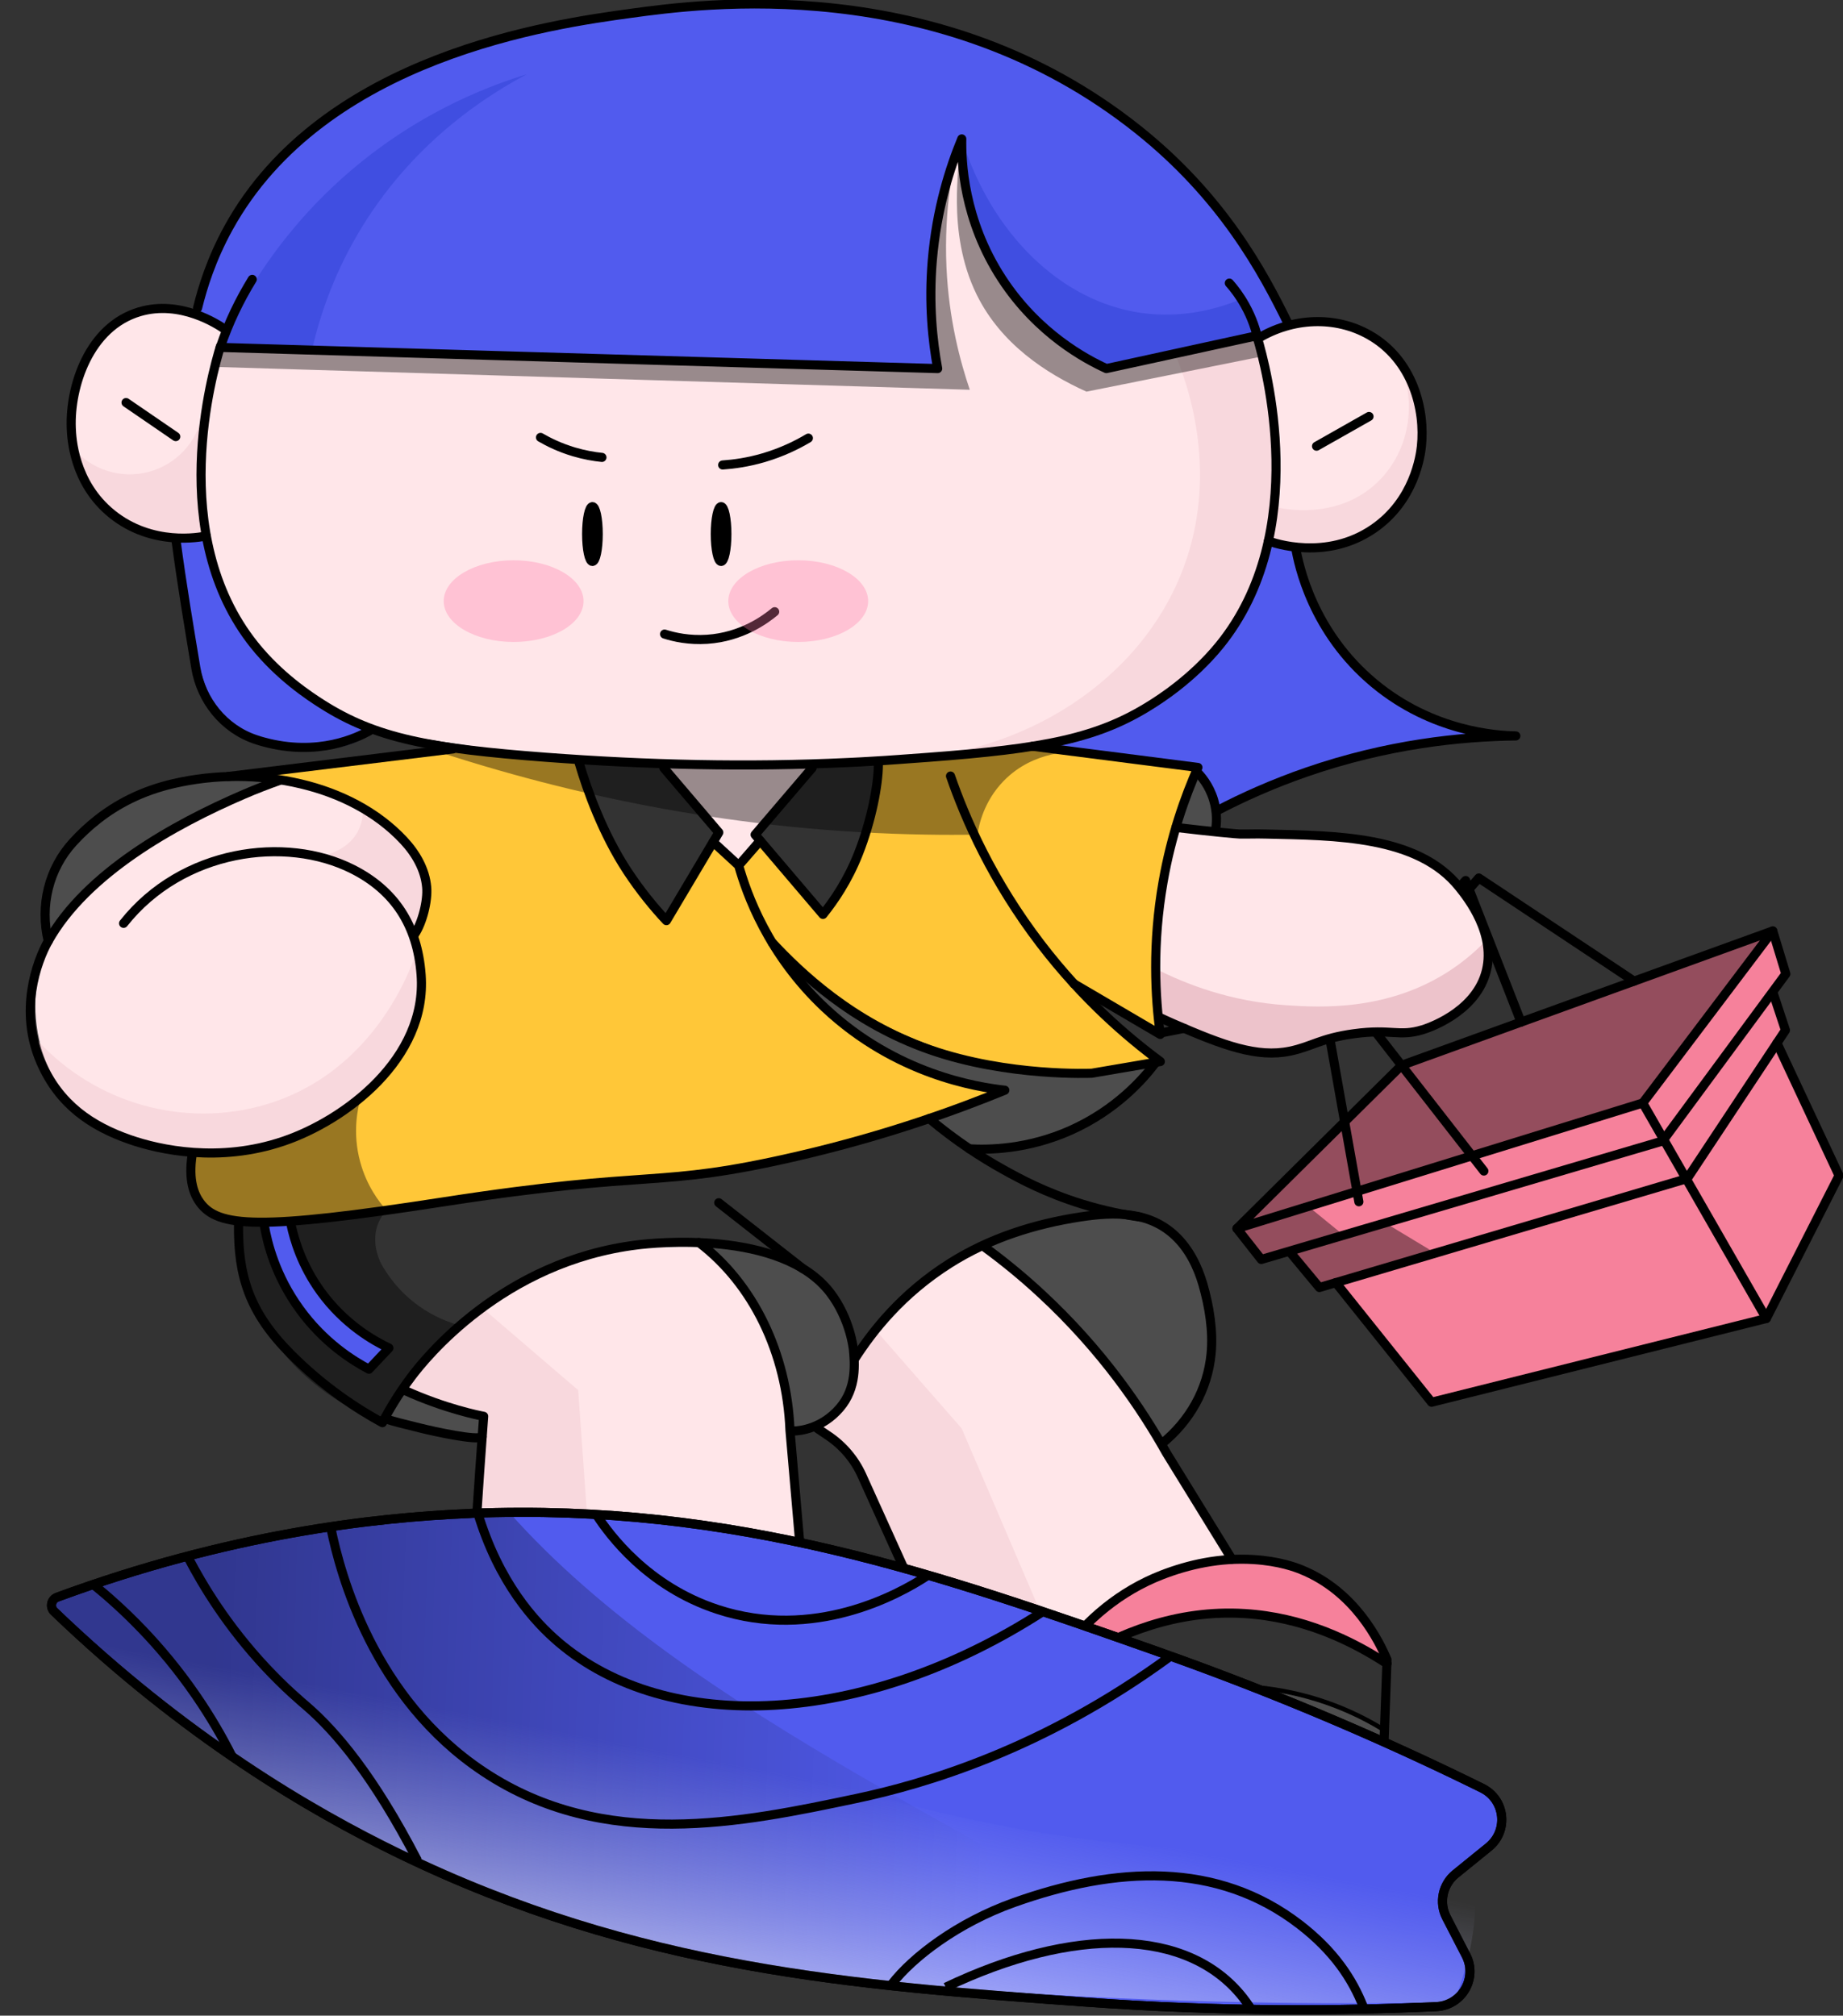 <svg width="405" height="443" viewBox="0 0 405 443" fill="none" xmlns="http://www.w3.org/2000/svg">
<rect x="0" y="0" width="405" height="443" fill="#333333" stroke="none"/>
<g clip-path="url(#clip0_195_514)">
<path d="M306.886 235.227L278.037 264.105C275.964 266.068 273.89 268.03 271.817 269.975C273.594 272.25 275.389 274.524 277.166 276.782C279.274 276.243 281.381 275.705 283.489 275.184C283.559 275.271 287.949 280.55 288.019 280.637C288.019 280.637 289.691 282.651 289.709 282.669C291.172 282.356 292.635 282.026 294.099 281.713C300.823 290.413 307.565 299.096 314.289 307.796L387.98 289.441L403.867 257.767C399.408 248.251 394.948 238.735 390.488 229.219C391.115 228.281 391.725 227.344 392.352 226.406C391.377 223.645 390.384 220.901 389.408 218.14C390.419 216.768 391.429 215.396 392.457 214.007C391.499 210.864 390.541 207.721 389.582 204.561C362.023 214.771 334.463 224.982 306.903 235.193L306.886 235.227Z" fill="#F6819B"/>
<path d="M308.001 234.134L271.817 269.993L360.995 242.417L389.565 204.596L308.001 234.134Z" stroke="black" stroke-width="2" stroke-linecap="round" stroke-linejoin="round"/>
<path d="M326.083 257.368L299.046 222.655L324.968 192.961L359.096 215.64" stroke="black" stroke-width="2" stroke-linecap="round" stroke-linejoin="round"/>
<path d="M283.489 275.202L289.935 282.964L370.768 259.017L392.352 226.423L389.756 218.574" stroke="black" stroke-width="2" stroke-linecap="round" stroke-linejoin="round"/>
<path d="M389.565 204.596L392.439 214.042L365.367 250.769L277.166 276.8L271.817 269.993" stroke="black" stroke-width="2" stroke-linecap="round" stroke-linejoin="round"/>
<path d="M360.995 242.417L388.154 289.771" stroke="black" stroke-width="2" stroke-linecap="round" stroke-linejoin="round"/>
<path d="M298.611 264.123L291.834 225.989L322.077 193.517L334.254 224.635" stroke="black" stroke-width="2" stroke-linecap="round" stroke-linejoin="round"/>
<path d="M293.541 281.887L314.585 308.178L388.154 289.771L404.129 258.358L390.488 229.236" stroke="black" stroke-width="2" stroke-linecap="round" stroke-linejoin="round"/>
<path d="M48.412 76.146L206.419 81.668C204.991 75.764 203.545 66.804 204.573 55.95C205.531 45.722 208.336 37.596 210.687 32.178C210.879 37.196 212.011 49.126 220.147 61.23C227.951 72.829 238.003 78.386 242.567 80.557C253.438 78.438 264.309 76.337 275.179 74.219C276.869 77.327 277.827 81.39 279.099 85.957C282.252 97.279 281.015 107.143 279.778 112.925C279.465 117.683 278.019 129.509 269.378 141.074C260.075 153.525 248.02 158.213 243.543 159.707C243.177 159.794 240.129 160.992 239.763 161.061C222.516 164.777 207.935 167.365 177.1 167.955C164.766 170.108 123.165 168.146 82.452 160.488C68.951 157.953 60.816 146.527 53.778 139.529C51.165 135.048 48.308 129.144 46.217 121.903C42.803 110.129 44.057 100.058 44.667 93.233C45.729 87.572 46.775 81.772 48.447 76.129L48.412 76.146Z" fill="#FFE6E9"/>
<path d="M55.137 169.64C61.635 168.876 71.391 168.025 77.941 167.244C85.171 166.375 91.181 165.16 98.358 164.257C102.923 164.743 108.793 165.524 113.549 165.941C117.974 166.323 122.765 166.514 127.033 166.792C128.444 170.908 130.186 175.405 132.277 180.337C135.848 188.724 141.806 196.73 146.196 201.817C149.819 196.139 153.025 190.252 156.648 184.574C158.338 186.102 160.394 188.238 162.084 189.766C163.652 188.394 165.463 185.355 167.049 183.984C171.561 189.176 175.968 195.566 180.846 200.48C183.111 197.094 186.874 191.52 189.016 186.293C191.821 179.503 191.995 172.505 192.692 167.678C197.57 167.192 202.796 167.209 207.674 166.723C214.486 166.132 220.374 165.038 227.203 164.448C234.328 165.038 242.376 166.132 249.484 166.723C253.874 167.799 258.473 167.712 262.881 168.789C260.024 174.711 256.574 184.175 254.78 194.455C252.533 207.253 253.421 219.547 254.606 226.823C249.397 223.767 242.638 220.554 237.429 217.481C242.324 222.447 249.728 228.386 254.606 233.352C247.986 234.62 239.833 235.349 233.701 235.627C227.273 235.905 213.893 234.151 198.406 227.275C184.034 220.884 174.435 211.959 169.017 206.002C172.031 211.212 177.884 219.703 188.041 227.032C200.479 236.009 212.866 238.545 219.12 239.378C199.87 248.512 183.25 251.568 171.839 253.982C138.2 261.136 132.381 258.896 105.431 262.942C91.233 264.887 72.21 268.447 59.614 269.246C57.28 269.402 51.27 270.114 46.584 266.902C41.497 263.429 42.176 255.875 41.88 252.767C46.671 252.819 52.054 251.829 59.736 249.537C68.708 246.862 75.345 242.764 79.509 239.708C82.035 237.642 87.07 232.901 89.961 225.069C93.811 214.633 91.303 205.516 90.345 202.582C91.198 201.87 92.749 200.359 93.62 197.98C93.794 196.382 93.707 194.941 93.515 193.691C91.826 182.924 79.753 177.367 77.61 176.412C71.46 173.235 61.67 171.515 55.137 169.64Z" fill="#FFC738"/>
<path d="M81.147 160.628C80.572 164.257 61.478 168.633 51.078 159.898C45.486 155.21 43.936 148.021 41.009 134.441C39.563 127.756 38.936 122.129 38.64 118.344C40.87 118.153 43.099 117.962 45.329 117.788C47.298 127.825 51.566 139.755 61.513 148.403C71.321 156.929 81.582 157.901 81.147 160.628Z" fill="#515BEE"/>
<path d="M42.733 68.714C44.928 69.791 47.141 70.885 49.336 71.979C49.074 73.281 48.813 74.584 48.569 75.886C101.058 77.588 153.565 79.307 206.054 81.009C204.73 74.097 203.667 63.974 205.461 52.026C206.646 44.125 208.789 37.492 210.879 32.404C211.28 38.36 213.301 56.124 227.429 70.173C232.864 75.573 238.596 78.942 243.108 81.026C254.362 78.734 265.633 76.442 276.887 74.132L283.054 71.18C276.521 58.278 259.675 30.233 226.279 13.667C201.228 1.216 178.058 0.435 166.177 0.869C142.799 0.47 124.176 4.429 111.79 8.041C95.309 12.851 81.46 17.053 67.819 29.122C52.158 42.997 45.555 59.615 42.716 68.697L42.733 68.714Z" fill="#515BEE"/>
<path d="M278.734 118.899L284.709 120.288C285.598 125.099 288.071 134.823 295.876 144.096C306.537 156.772 320.178 160.35 324.742 161.339C315.805 161.791 304.046 163.319 290.946 167.66C281.713 170.717 273.978 174.45 267.811 177.975C267.393 176.464 266.591 174.328 265.006 172.14C264.083 170.855 263.125 169.866 262.271 169.119C258.247 168.494 254.188 167.903 250.094 167.313C242.429 166.219 234.868 165.212 227.395 164.291C232.656 163.649 250.669 160.784 264.797 145.364C273.995 135.327 277.392 124.508 278.716 118.882L278.734 118.899Z" fill="#515BEE"/>
<path d="M50.12 73.107C49.231 72.447 39.946 65.762 29.737 69.356C18.117 73.454 16.114 87.034 15.8 89.986C15.556 92.226 14.494 104.416 24.075 112.508C32.716 119.819 43.273 118.083 44.754 117.805C44.022 112.126 43.621 104.764 44.545 96.255C45.573 86.721 47.925 78.855 50.12 73.107Z" fill="#FFE6E9"/>
<path d="M276.904 74.115C279.274 72.604 284.569 69.756 291.155 70.398C302.182 71.475 311.38 81.773 312.425 93.216C313.279 102.611 308.645 112.561 299.778 117.458C290.597 122.546 281.312 119.733 279.605 119.194C280.632 113.429 281.434 105.962 280.981 97.297C280.493 87.903 278.699 80.019 276.904 74.115Z" fill="#FFE6E9"/>
<path d="M10.156 207.652C14.79 199.959 19.964 194.698 24.076 191.225C29.511 186.64 34.354 184.088 40.834 180.702C46.218 177.871 52.837 174.815 60.642 172.036C56.182 171.133 44.737 169.327 32.978 173.686C26.201 176.187 21.288 180.007 20.557 180.58C18.675 182.073 15.94 184.227 13.797 187.283C8.536 194.785 9.494 203.867 10.156 207.687V207.652Z" fill="#4D4D4D"/>
<path d="M175.829 214.389C183.895 220.936 201.856 233.508 227.343 235.801C237.499 236.721 246.349 235.766 253.282 234.394C250.53 237.763 245.791 242.729 238.562 246.775C229.346 251.933 220.705 253.009 216.002 253.235C212.03 250.96 208.075 248.685 204.103 246.411C209.295 244.292 214.503 242.156 219.695 240.038C215.897 239.534 211.664 238.648 207.187 237.103C191.072 231.563 180.933 220.815 175.847 214.372L175.829 214.389Z" fill="#4D4D4D"/>
<path d="M262.689 169.97L258.665 181.986C261.435 182.247 264.187 182.507 266.957 182.768C267.236 181.674 267.776 178.861 266.626 175.596C265.546 172.505 263.578 170.699 262.689 169.97Z" fill="#4D4D4D"/>
<path d="M146.457 168.338L158.46 182.612L156.718 185.043L162.24 189.558L166.247 184.956L165.934 182.838L177.954 168.442L146.457 168.338Z" fill="#FFE6E9"/>
<path d="M303.872 384.689C303.872 384.001 304 381.001 304 380.001C300.5 378.001 298.214 376.689 292.5 374.501C285.828 371.931 278.559 371.144 274.082 370.692C273.072 370.988 269.361 370.953 268.351 371.265L303.889 384.706L303.872 384.689Z" fill="#4D4D4D"/>
<path d="M61.374 171.255C57.001 172.748 50.26 175.37 42.647 179.746C29.773 187.127 10.279 198.258 7.979 216.977C7.735 218.905 6.568 229.984 13.467 239.447C26.166 256.882 57.855 256.986 75.938 243.789C76.077 243.685 76.304 243.528 76.565 243.32C79.178 241.358 91.216 232.293 92.557 218.175C92.819 215.466 92.853 210.674 90.554 204.735C91.773 203.172 93.655 200.272 93.847 196.538C94.404 185.737 80.363 177.993 77.192 176.239C74.091 174.537 68.778 172.123 61.374 171.272V171.255Z" fill="#FFE6E9"/>
<path d="M258.839 181.448C262.01 181.952 266.975 182.629 273.089 182.924C278.054 183.167 281.347 183.046 283.298 183.028C291.747 182.942 306.084 182.803 316.52 191.138C318.697 192.874 326.206 198.883 326.519 208.138C326.554 209.007 326.728 217.446 320.701 222.499C318.296 224.514 315.718 225.312 314.028 225.833C311.642 226.58 311.015 226.337 302.548 226.823C302.548 226.823 293.994 227.309 290.057 228.681C288.751 229.133 287.444 229.688 287.444 229.688C286.556 230.07 285.946 230.366 285.65 230.487C281.713 232.258 273.542 232.189 254.797 223.628C253.979 217.793 253.473 210.101 254.449 201.175C255.303 193.291 257.062 186.623 258.839 181.466V181.448Z" fill="#FFE6E9"/>
<path d="M179.19 313.77C180.462 313.128 184.103 311.079 186.333 306.65C188.18 302.969 188.092 299.566 187.971 298.089C190.27 294.252 193.998 289.042 199.695 284.006C205.966 278.467 212.186 275.272 216.523 273.466C224.363 279.821 233.056 287.896 241.714 297.968C254 315.001 264.577 330.033 270.5 342.501C266.04 343.057 259.187 343.829 252.097 347.545C241.557 353.085 235.46 360.829 232.585 365.084C222.812 362.149 213.039 359.197 203.266 356.262C200.252 348.865 197.935 343.03 196.507 339.401C192.988 330.493 191.873 327.367 189.016 323.408C185.619 318.702 181.838 315.611 179.225 313.787L179.19 313.77Z" fill="#FFE6E9"/>
<path d="M88.951 305.591C92.348 300.173 101.965 286.437 120.448 278.467C135.151 272.129 148.339 272.528 154.802 273.136C155.429 273.622 156.283 274.351 157.258 275.272C158.478 276.435 160.046 278.085 162.345 281.28C163.652 283.086 165.638 285.847 167.432 289.303C169.314 292.915 170.864 297.013 172.101 302.986C175.411 319.014 175.045 334.07 176.926 346.208C153.164 339.297 126.685 339.436 104.282 340.095C104.282 334.851 105.553 316.34 105.536 311.096C102.574 310.627 99.073 309.828 95.257 308.404C92.888 307.519 90.78 306.546 88.951 305.574V305.591Z" fill="#FFE6E9"/>
<path d="M246 360.002C244.153 359.307 240.347 358.196 238.5 357.501C251.5 343.951 269 341.001 282.967 343.951C298 348.501 303.467 362.22 305 365.502C300.767 362.532 287.832 355.306 271.5 354.501C259 353.885 251 358.001 246 360.002Z" fill="#F6819B"/>
<path d="M173.948 314.621C173.948 314.621 173.948 314.656 173.965 314.639C174.784 314.326 186.142 313.77 187.71 302.778C189.104 292.95 183.825 284.285 179.174 280.447C175.01 277.009 170.376 275.758 167.031 274.855C161.735 273.414 157.136 273.31 154.07 273.466C157.38 276.383 159.871 279.214 161.683 281.506C165.655 286.525 167.85 290.953 168.634 292.568C173.198 301.91 173.617 309.464 173.948 314.621Z" fill="#4D4D4D"/>
<path d="M216.227 274.265C222.481 278.693 229.972 284.84 237.463 293.089C245.547 301.997 251.191 310.679 255.076 317.73C257.236 315.871 264.988 308.787 266.347 297.187C267.445 287.757 264.344 275.203 254.919 269.698C247.045 265.079 237.847 267.215 230.042 269.021C224.102 270.392 219.398 272.546 216.21 274.282L216.227 274.265Z" fill="#4D4D4D"/>
<path opacity="0.4" d="M93.951 164.447C126.336 175.23 163.06 182.767 203.389 183.427C207.239 183.496 211.037 183.496 214.799 183.427C215.096 181.395 216.158 176.133 220.583 171.601C227.221 164.811 236.07 165.158 237.481 165.245C233.962 165.297 230.443 164.394 226.924 164.447C209.713 166.235 190.968 168.388 170.899 168.597C142.642 168.892 116.825 167.155 93.934 164.447H93.951Z" fill="black"/>
<path d="M106.5 311.459C101.012 309.341 94.456 307.708 88.951 305.59C87.749 307.552 86.547 309.497 85.362 311.459C88.55 313.161 95.5 314.5 101.5 315.5C103.5 316 104.415 315.726 106 315.5C106.035 314.441 105.983 313.559 106 312.5L106.5 311.459Z" fill="#4D4D4D"/>
<path opacity="0.4" d="M79.282 241.201C78.603 243.545 77.401 248.894 79.143 255.319C80.572 260.632 83.341 264.21 84.944 265.998C84.335 266.641 83.69 267.509 83.202 268.638C81.443 272.701 83.254 276.712 83.69 277.615C84.927 279.873 87.453 283.728 91.965 286.975C95.344 289.406 98.62 290.622 100.867 291.247C97.574 293.887 93.602 297.603 89.822 302.656C87.174 306.181 85.223 309.567 83.76 312.519C79.84 311.061 63.969 304.618 56.357 287.791C53.012 280.411 52.402 273.569 52.437 269.02C50.486 268.325 48.552 267.631 46.601 266.919C45.225 265.008 43.848 263.116 42.472 261.206C42.315 258.861 42.141 256.517 41.984 254.155C46.636 254.242 53.97 253.808 62.349 250.804C70.171 248.008 75.833 244.049 79.317 241.184L79.282 241.201Z" fill="black"/>
<path opacity="0.4" d="M258.143 77.604C260.581 83.352 268.072 103.027 260.181 124.49C251.087 149.218 225.304 166.288 195.184 167.086C199.957 166.913 206.612 166.513 214.521 165.558C222.482 164.586 228.98 163.787 235.374 161.998C241.314 160.331 258.247 155.573 269.623 140.257C277.48 129.682 279.065 118.933 280.075 112.178C282.619 95.004 278.595 81.06 275.929 73.836C270.006 75.086 264.083 76.337 258.16 77.587L258.143 77.604Z" fill="#EDC3CB"/>
<path opacity="0.4" d="M280.667 111.501C281.399 111.692 293.75 114.592 302.705 105.979C309.638 99.328 311.589 88.631 307.443 79.358C314.951 90.09 314.011 104.173 305.84 112.734C299.377 119.506 289.186 121.955 279.604 119.194C279.953 116.624 280.301 114.054 280.667 111.501Z" fill="#EDC3CB"/>
<path opacity="0.4" d="M16.184 98.634C20.243 103.305 26.636 105.285 32.611 103.722C38.709 102.141 43.377 97.123 44.51 90.906C44.196 94.848 44.022 99.242 44.161 104C44.301 109.035 44.736 113.654 45.311 117.753C43.831 118.135 35.364 120.149 27.019 114.992C18.048 109.435 16.41 100.006 16.184 98.616V98.634Z" fill="#EDC3CB"/>
<path opacity="0.4" d="M47.42 80.644C102.644 82.311 157.868 83.995 213.11 85.662C211.002 79.445 208.51 70.19 207.988 58.764C207.395 45.514 209.678 34.782 210.462 34.817C211.42 34.869 207.622 50.602 214.66 64.824C219.973 75.573 229.799 82.033 238.753 86.079C251.47 83.526 264.205 80.974 276.922 78.421C276.73 77.084 276.556 75.764 276.365 74.427C265.285 76.615 254.205 78.803 243.108 81.008C238.805 79.168 226.053 73.055 217.865 58.555C211.489 47.251 211.071 36.519 211.193 31.622C208.719 37.057 205.671 45.393 204.556 55.968C203.441 66.63 204.73 75.469 206.037 81.321C153.635 79.602 101.233 77.9 48.848 76.181C48.361 77.674 47.89 79.168 47.402 80.661L47.42 80.644Z" fill="black"/>
<path opacity="0.4" d="M79.718 178.044C79.735 179.172 79.596 180.787 78.777 182.454C76.391 187.334 70.537 188.202 69.893 188.272C72.68 188.88 77.976 190.425 83.167 194.697C87.662 198.396 90.101 202.528 91.32 204.977C91.912 203.657 94.613 197.336 91.947 190.008C88.812 181.378 80.816 178.408 79.718 178.026V178.044Z" fill="#EDC3CB"/>
<path opacity="0.4" d="M7.125 227.413C19.459 241.756 38.848 247.886 56.914 243.163C83.585 236.182 91.372 209.683 91.686 208.589C92.348 213.034 92.853 221.231 88.968 229.792C80.258 248.963 57.454 252.331 53.743 252.87C48.9 253.582 31.514 256.152 18.118 244.413C11.393 238.526 8.432 231.424 7.125 227.413Z" fill="#EDC3CB"/>
<path opacity="0.4" d="M105.657 287.166C112.782 293.279 119.907 299.408 127.05 305.521C127.869 317.069 128.688 328.616 129.524 340.164C121.109 340.147 112.695 340.129 104.281 340.112C104.943 330.492 105.622 320.872 106.284 311.251C102.33 310.209 98.166 308.89 93.811 307.257C92.104 306.615 90.466 305.955 88.881 305.278C91.808 300.867 95.692 295.97 100.866 291.212C102.487 289.719 104.089 288.382 105.675 287.166H105.657Z" fill="#EDC3CB"/>
<path opacity="0.4" d="M192.152 292.011C198.545 299.321 204.939 306.632 211.332 313.943C217.865 329.172 224.381 344.384 230.913 359.613C221.227 356.887 211.541 354.16 201.838 351.434C196.856 340.807 191.873 330.179 186.891 319.569C184.382 317.52 181.856 315.488 179.348 313.439C180.48 312.953 184.086 311.216 186.403 307.066C188.685 302.968 188.285 299.061 188.11 297.828C189.452 295.883 190.793 293.938 192.135 292.011H192.152Z" fill="#EDC3CB"/>
<path d="M253.961 212.913C260.598 216.299 270.458 220.137 282.758 220.936C289.848 221.387 305.004 222.377 318.871 213.139C322.233 210.899 324.724 208.589 326.414 206.853C326.78 208.433 327.216 211.472 326.136 214.91C324.306 220.71 319.446 223.436 317.895 224.322C314.725 226.11 311.955 226.475 308.157 226.979C302.356 227.76 300.718 226.84 295.788 227.447C290.336 228.125 286.991 229.896 284.848 230.695C279.5 232.674 270.476 232.57 254.466 222.915C254.292 219.581 254.135 216.247 253.961 212.913Z" fill="#EDC3CB"/>
<path opacity="0.4" d="M308.001 234.132L272.811 269.349C302.2 260.371 331.606 251.393 360.995 242.416C370.019 229.982 379.043 217.566 388.084 205.133C361.396 214.805 334.689 224.46 308.001 234.132Z" fill="black"/>
<path opacity="0.4" d="M272.322 270.217L287.914 265.477L294.917 271.19L304.133 268.602L315.421 275.409L289.935 282.963L283.489 275.201L277.165 276.799L272.322 270.217Z" fill="black"/>
<path opacity="0.6" d="M74.003 40.235C59.666 53.467 52.158 67.619 48.412 76.146C55.137 76.354 61.861 76.58 68.585 76.788C70.188 69.842 73.063 61.003 78.463 51.713C90.257 31.413 107.138 20.89 115.813 16.306C106.615 19.101 89.961 25.509 74.003 40.235Z" fill="#3646D8"/>
<path opacity="0.6" d="M211.35 30.528C217.831 51.245 233.022 66.283 250.878 68.783C259.815 70.034 267.532 67.898 272.776 65.727C274.152 68.523 275.528 71.319 276.905 74.114C265.459 76.268 254.014 78.404 242.568 80.557C238.317 78.82 227.708 73.819 219.817 62.115C210.688 48.588 211.071 34.835 211.367 30.511L211.35 30.528Z" fill="#3646D8"/>
<path d="M233.143 363.711C238.7 355.88 246.331 349.628 255.302 346.138C261.156 343.863 268.019 342.3 275.441 342.752C281.137 343.099 284.778 344.488 285.963 344.974C297.844 349.785 303.14 360.881 304.795 364.771L304.028 386.008L233.073 363.815L233.126 363.729L233.143 363.711Z" stroke="black" stroke-width="2" stroke-linecap="round" stroke-linejoin="round"/>
<path d="M304.795 365.639C296.782 360.394 286.172 355.411 273.577 354.629C258.351 353.674 245.582 359.179 236.453 364.84" stroke="black" stroke-width="2" stroke-linecap="round" stroke-linejoin="round"/>
<path d="M303.959 380.087C299.464 377.326 294.621 375.12 289.586 373.54C284.552 371.96 279.326 371.005 274.047 370.692C271.451 370.536 268.751 370.415 266.173 370.744" stroke="black" stroke-linecap="round" stroke-linejoin="round"/>
<path d="M179.627 313.942C180.411 314.481 181.212 315.002 181.996 315.54C185.236 317.711 187.815 320.749 189.417 324.309C193.947 334.329 198.476 344.349 203.006 354.386" stroke="black" stroke-width="2" stroke-linecap="round" stroke-linejoin="round"/>
<path d="M216.054 273.864C220.252 276.921 224.52 280.376 228.736 284.283C242.255 296.786 250.93 309.688 256.313 319.309L270.703 342.665" stroke="black" stroke-width="2" stroke-linecap="round" stroke-linejoin="round"/>
<path d="M254.605 223.506C255.337 223.854 256.452 224.375 257.793 224.965C268.891 229.793 276.225 232.502 283.437 231.025C288.193 230.053 290.214 228.178 297.53 227.188C305.858 226.059 307.373 227.917 312.652 226.302C313.523 226.042 323.801 222.742 326.432 214.042C329.045 205.447 322.477 197.25 320.648 194.976C311.554 183.636 293.489 183.654 278.246 183.306C275.824 183.254 275.214 183.306 273.873 183.306C273.873 183.306 273.159 183.306 272.479 183.306C271.957 183.306 266.243 182.785 258.421 181.848" stroke="black" stroke-width="2" stroke-linecap="round" stroke-linejoin="round"/>
<path d="M61.374 171.532C58.848 172.435 56.252 173.425 53.639 174.554C38.047 181.257 18.954 191.954 10.609 206.801C7.979 211.489 4.146 222.256 8.937 233.369C13.014 242.833 20.191 247.539 28.501 250.439C35.033 252.714 48.169 255.614 62.297 250.804C75.816 246.219 93.916 232.657 92.54 214.233C91.738 203.345 86.669 195.67 77.488 191.033C62.75 183.584 40.033 186.657 27.159 202.928" stroke="black" stroke-width="2" stroke-linecap="round" stroke-linejoin="round"/>
<path d="M88.951 305.591C97.853 309.62 105.257 311.078 106.285 311.269C105.989 315.454 105.675 319.639 105.379 323.842L104.264 340.443" stroke="black" stroke-width="2" stroke-linecap="round" stroke-linejoin="round"/>
<path d="M153.6 273.083C165.428 282.078 172.919 297.255 173.599 314.36L176.351 346.051" stroke="black" stroke-width="2" stroke-linecap="round" stroke-linejoin="round"/>
<path d="M58.099 269.402C58.761 273.222 60.52 280.377 65.816 287.687C71.199 295.137 77.627 299.096 81.077 300.919C82.54 299.374 84.003 297.811 85.467 296.266C82.174 294.703 75.676 291.073 70.415 283.78C66.304 278.067 64.666 272.493 63.952 269.124" fill="#515BEE"/>
<path d="M58.099 269.402C58.761 273.222 60.52 280.377 65.816 287.687C71.199 295.137 77.627 299.096 81.077 300.919C82.54 299.374 84.003 297.811 85.467 296.266C82.174 294.703 75.676 291.073 70.415 283.78C66.304 278.067 64.666 272.493 63.952 269.124" stroke="black" stroke-width="2" stroke-linecap="round" stroke-linejoin="round"/>
<path d="M204.189 245.837C210.234 250.908 215.931 254.519 220.426 257.02C223.98 259 229.694 262.125 237.847 264.643C242.829 266.171 247.184 267.005 250.442 267.456" stroke="black" stroke-width="2" stroke-linecap="round" stroke-linejoin="round"/>
<path d="M84.544 311.721C85.85 312.294 89.457 313.127 92.296 313.839C95.432 314.621 104.77 316.67 105.954 315.784" stroke="black" stroke-width="2" stroke-linecap="round" stroke-linejoin="round"/>
<path d="M52.42 269.002C52.263 280.411 54.789 288.451 63.883 297.585C71.147 304.878 78.464 309.636 84.039 312.675C85.397 310.036 87.505 306.389 90.537 302.395C93.15 298.957 110.222 277.216 140.151 273.586C143.235 273.204 171.648 270.079 182.414 284.075C186.891 289.909 187.536 296.595 187.536 296.595C187.815 299.547 188.337 305.034 184.54 309.445C180.637 313.995 175.772 314.465 174.5 314.5" stroke="black" stroke-width="2" stroke-linecap="round" stroke-linejoin="round"/>
<path d="M255.285 317.312C261.417 312.345 265.372 305.417 266.138 297.533C266.626 292.514 265.738 287.131 264.344 282.286C263.194 278.327 261.295 274.507 258.299 271.659C252.55 266.172 244.885 266.328 237.516 267.439C227.342 268.985 217.447 272.128 208.719 277.65C198.075 284.388 191.769 292.532 187.884 298.54" stroke="black" stroke-width="2" stroke-linecap="round" stroke-linejoin="round"/>
<path d="M157.938 264.331L176.404 278.796" stroke="black" stroke-width="2" stroke-linecap="round" stroke-linejoin="round"/>
<path d="M103.41 332.621C81.968 333.492 50.167 337.181 12.554 351.036C11.257 351.512 10.896 353.216 11.896 354.169C40.792 381.911 68.439 398.031 87.728 407.399C140.158 432.876 188.11 436.352 238.112 439.98C268.702 442.195 295.137 441.949 315.607 441.013C321.253 440.748 324.753 434.763 322.154 429.734L317.85 421.389C316.176 418.144 317.015 414.151 319.848 411.855L327.147 405.933C331.523 402.373 330.775 395.504 325.699 392.997C307.338 383.934 283.2 373.131 254.289 362.93C207.014 346.239 161.71 330.253 103.429 332.604L103.41 332.621Z" fill="#515BEE" stroke="black" stroke-width="2" stroke-linecap="round" stroke-linejoin="round"/>
<path opacity="0.4" d="M14 350.5C31.095 343.993 48.184 339.223 73.199 335.552C87.2 333.502 100.202 332.604 111.915 332.407C152 377.5 222.643 405.483 278.007 442.021C255.349 440.608 232.673 439.211 210.016 437.798C185.114 436.624 145.896 431.799 102.002 412.995C58.194 394.23 28.985 369.681 11 352.5L14 350.5Z" fill="url(#paint0_linear_195_514)"/>
<path d="M177.5 390C125.133 372.209 69.5 337 69.5 337L39.5 342L11.5 352.5C11.5 352.5 62 406.5 132.5 425C203 443.5 319.5 440 319.5 440C319.5 440 330 415.5 319.5 404C319.5 404 255.5 416.5 177.5 390Z" fill="url(#paint1_linear_195_514)" fill-opacity="0.54"/>
<path d="M103.41 332.621C81.968 333.492 50.167 337.181 12.554 351.036C11.257 351.512 10.896 353.216 11.896 354.169C40.792 381.911 68.439 398.031 87.728 407.399C140.158 432.876 188.11 436.352 238.112 439.98C268.702 442.195 295.137 441.949 315.607 441.013C321.253 440.748 324.753 434.763 322.154 429.734L317.85 421.389C316.176 418.144 317.015 414.151 319.848 411.855L327.147 405.933C331.523 402.373 330.775 395.504 325.699 392.997C307.338 383.934 283.2 373.131 254.289 362.93C207.014 346.239 161.71 330.253 103.429 332.604L103.41 332.621Z" stroke="black" stroke-width="2" stroke-linecap="round" stroke-linejoin="round"/>
<path d="M72.742 335.982C74.808 345.888 81.939 373.234 106.321 389.422C132.73 406.959 163.146 400.543 188.151 395.272C203.218 392.092 229.207 384.505 257.057 364.108" stroke="black" stroke-width="2" stroke-miterlimit="10"/>
<path d="M104.94 332.347C109.624 347.96 117.564 356.5 122.688 360.886C146.735 381.456 189.822 379.515 228.963 354.328" stroke="black" stroke-width="2" stroke-miterlimit="10"/>
<path d="M131.188 333.101C133.884 337.195 142.189 348.638 157.709 353.721C178.86 360.659 197.352 350.517 203.693 346.357" stroke="black" stroke-width="2" stroke-miterlimit="10"/>
<path d="M20.352 348.111C26.846 353.364 35.302 361.337 43.089 372.668C46.282 377.309 48.888 381.834 51.019 386.075" stroke="black" stroke-width="2" stroke-miterlimit="10"/>
<path d="M41.417 342.441C44.593 348.507 49.886 357.317 58.341 366.386C62.685 371.03 66.205 373.983 67.494 375.088C73.853 380.613 82.136 390.351 91.751 408.934" stroke="black" stroke-width="2" stroke-miterlimit="10"/>
<path d="M195.999 436.029C200.565 430.128 210.411 422.563 222.799 418.143C245.206 410.149 267.459 409.004 285.594 422.968C293.077 428.73 297.222 434.923 299.639 441.193" stroke="black" stroke-width="2" stroke-miterlimit="10"/>
<path d="M207.819 436.752C235.862 423.336 260.95 423.633 273.095 438.965C273.638 439.652 274.178 440.391 274.714 441.217" stroke="black" stroke-width="2" stroke-miterlimit="10"/>
<path d="M38.622 118.343C40.103 129.404 41.479 137.358 43.029 146.769C44.232 153.993 49.179 160.175 56.147 162.519C56.688 162.71 57.262 162.884 57.837 163.04C70.049 166.392 78.69 161.981 81.146 160.644" stroke="black" stroke-width="2" stroke-linecap="round" stroke-linejoin="round"/>
<path d="M284.709 120.305C285.388 124.229 288.42 138.903 301.973 150.173C314.847 160.869 328.958 161.651 333.104 161.738C320.962 161.894 304.882 163.544 287.148 169.674C279.674 172.261 273.055 175.23 267.306 178.252" stroke="black" stroke-width="2" stroke-linecap="round" stroke-linejoin="round"/>
<path d="M283.072 71.162C277.462 59.683 268.63 43.256 250.042 28.444C206.35 -6.373 154.07 0.816 138.601 2.934C121.65 5.261 71.06 12.207 50.207 50.098C46.427 56.957 44.493 63.278 43.413 67.706" stroke="black" stroke-width="2" stroke-linecap="round" stroke-linejoin="round"/>
<path d="M48.413 76.354L206.054 81.008C204.939 74.982 204.068 66.838 204.87 57.27C205.828 45.913 208.772 36.761 211.35 30.527C211.263 35.372 211.664 48.222 220.148 61.229C228.074 73.384 238.666 78.959 243.126 81.008C254.049 78.629 264.989 76.232 275.912 73.853" stroke="black" stroke-width="2" stroke-linecap="round" stroke-linejoin="round"/>
<path d="M48.413 76.337C50.242 70.867 52.681 65.883 55.434 61.403" stroke="black" stroke-width="2" stroke-linecap="round" stroke-linejoin="round"/>
<path d="M276.365 74.427C278.055 80.227 288.211 116.919 268.02 141.786C261.888 149.34 254.432 153.941 253.125 154.775C241.279 162.311 229.45 164.534 203.999 166.444C201.786 166.618 199.556 166.774 197.344 166.93C195.48 167.069 193.598 167.191 191.734 167.295C189.992 167.399 188.25 167.503 186.525 167.573C164.279 168.65 142.12 168.094 119.908 166.427C94.439 164.499 82.61 162.277 70.781 154.758C67.994 152.986 61.426 148.68 55.886 141.768C36.41 117.44 46.723 81.772 48.43 76.129" stroke="black" stroke-width="2" stroke-linecap="round" stroke-linejoin="round"/>
<path d="M270.146 62.22C271.243 63.453 272.462 65.068 273.595 67.099C275.215 69.999 276.034 72.708 276.469 74.723" stroke="black" stroke-width="2" stroke-linecap="round" stroke-linejoin="round"/>
<path d="M130.186 123.396C130.888 123.396 131.458 120.698 131.458 117.37C131.458 114.043 130.888 111.345 130.186 111.345C129.483 111.345 128.914 114.043 128.914 117.37C128.914 120.698 129.483 123.396 130.186 123.396Z" fill="black" stroke="black" stroke-width="2" stroke-linecap="round" stroke-linejoin="round"/>
<path d="M159.732 117.37C159.732 120.704 159.157 123.396 158.46 123.396C157.763 123.396 157.188 120.704 157.188 117.37C157.188 114.036 157.763 111.345 158.46 111.345C159.157 111.345 159.732 114.036 159.732 117.37Z" fill="black" stroke="black" stroke-width="2" stroke-linecap="round" stroke-linejoin="round"/>
<path d="M158.809 102.193C161.282 102.02 164.366 101.603 167.798 100.596C171.926 99.38 175.236 97.73 177.641 96.289" stroke="black" stroke-width="2" stroke-linecap="round" stroke-linejoin="round"/>
<path d="M132.277 100.526C130.517 100.353 128.427 99.988 126.127 99.311C123.096 98.408 120.622 97.209 118.775 96.133" stroke="black" stroke-width="2" stroke-linecap="round" stroke-linejoin="round"/>
<path d="M146.039 139.355C148.199 140.049 151.457 140.761 155.394 140.501C163.007 139.997 168.233 136.107 170.237 134.44" stroke="black" stroke-width="2" stroke-linecap="round" stroke-linejoin="round"/>
<path d="M278.734 118.898C279.831 119.315 291.399 123.361 301.816 116.207C310.823 110.025 312.129 100.161 312.356 98.095C313.21 90.159 310.544 79.08 300.876 73.61C293.419 69.391 284.012 69.79 276.382 74.426" stroke="black" stroke-width="2" stroke-linecap="round" stroke-linejoin="round"/>
<path d="M289.309 98.061L300.841 91.531" stroke="black" stroke-width="2" stroke-linecap="round" stroke-linejoin="round"/>
<path d="M49.406 72.36C47.872 71.301 39.667 65.848 30.643 68.522C19.564 71.804 15.313 84.932 15.661 94.049C15.748 96.15 16.132 106.135 24.616 112.977C33.448 120.096 43.901 118.082 45.312 117.787" stroke="black" stroke-width="2" stroke-linecap="round" stroke-linejoin="round"/>
<path d="M38.622 95.959L27.699 88.475" stroke="black" stroke-width="2" stroke-linecap="round" stroke-linejoin="round"/>
<path d="M254.937 227.048L260.215 226.006" stroke="black" stroke-width="2" stroke-linecap="round" stroke-linejoin="round"/>
<path d="M42.228 253.79C41.34 259.469 42.681 262.577 43.971 264.331C47.943 269.732 56.844 270.426 97.453 264.14C144.559 256.847 143.844 261.344 175.062 254.138C195.079 249.519 210.845 243.684 220.81 239.603C214.73 238.926 196.891 236.148 181.299 221.526C168.739 209.753 164.052 196.347 162.328 190.217C160.464 188.498 158.582 186.779 156.718 185.06" stroke="black" stroke-width="2" stroke-linecap="round" stroke-linejoin="round"/>
<path d="M208.876 170.56C212.186 180.11 218.074 193.62 228.788 207.582C237.899 219.46 247.516 227.777 254.989 233.3C247.812 234.532 239.937 235.87 239.937 235.87C239.937 235.87 221.558 236.703 204.364 230.712C187.17 224.721 175.742 213.625 169.731 207.2" stroke="black" stroke-width="2" stroke-linecap="round" stroke-linejoin="round"/>
<path d="M162.328 190.199L167.049 184.764" stroke="black" stroke-width="2" stroke-linecap="round" stroke-linejoin="round"/>
<path d="M178.459 168.788L165.934 183.444L180.846 200.965C183.25 197.979 186.299 193.551 188.633 187.629C191.56 180.214 192.988 172.417 193.023 168.146" stroke="black" stroke-width="2" stroke-linecap="round" stroke-linejoin="round"/>
<path d="M145.882 168.788L157.955 182.958L146.44 202.337C143.67 199.385 140.709 195.773 137.869 191.467C132.486 183.288 129.019 173.65 127.242 167.572" stroke="black" stroke-width="2" stroke-linecap="round" stroke-linejoin="round"/>
<path d="M226.924 164.013C239.031 165.558 251.139 167.121 263.246 168.667C260.407 175.092 257.376 183.583 255.581 193.863C253.194 207.477 253.856 219.147 254.971 227.343C248.648 223.627 242.324 219.911 236 216.212" stroke="black" stroke-width="2" stroke-linecap="round" stroke-linejoin="round"/>
<path d="M253.735 233.82C251.139 237.224 245.268 243.927 235.339 248.39C225.827 252.644 217.291 252.731 213.022 252.488" stroke="black" stroke-width="2" stroke-linecap="round" stroke-linejoin="round"/>
<path d="M262.881 169.5C263.839 170.438 265.703 172.522 266.696 175.804C267.567 178.686 267.341 181.187 267.097 182.576" stroke="black" stroke-width="2" stroke-linecap="round" stroke-linejoin="round"/>
<path d="M91.094 205.341C92.801 202.858 94.038 197.961 93.759 194.957C93.428 191.119 91.39 187.594 88.759 184.764C82.767 178.321 74.579 174.275 66.095 172.278C56.966 170.108 47.315 170.108 38.169 172.209C34.859 172.973 31.619 174.084 28.57 175.595C23.361 178.165 19.25 181.603 16.062 185.094C10.697 190.946 8.728 199.125 10.609 206.817" stroke="black" stroke-width="2" stroke-linecap="round" stroke-linejoin="round"/>
<path d="M99.543 164.604L50.19 170.647" stroke="black" stroke-width="2" stroke-linecap="round" stroke-linejoin="round"/>
<path opacity="0.33" d="M112.87 141.091C121.356 141.091 128.235 137.072 128.235 132.113C128.235 127.155 121.356 123.136 112.87 123.136C104.384 123.136 97.505 127.155 97.505 132.113C97.505 137.072 104.384 141.091 112.87 141.091Z" fill="#FF7BAC"/>
<path opacity="0.33" d="M175.411 141.091C183.897 141.091 190.776 137.072 190.776 132.113C190.776 127.155 183.897 123.136 175.411 123.136C166.925 123.136 160.046 127.155 160.046 132.113C160.046 137.072 166.925 141.091 175.411 141.091Z" fill="#FF7BAC"/>
</g>
<defs>
<linearGradient id="paint0_linear_195_514" x1="46" y1="381.5" x2="218.5" y2="388" gradientUnits="userSpaceOnUse">
<stop/>
<stop offset="1" stop-opacity="0"/>
</linearGradient>
<linearGradient id="paint1_linear_195_514" x1="184" y1="433.5" x2="193" y2="386" gradientUnits="userSpaceOnUse">
<stop stop-color="#E0E2FF"/>
<stop offset="0.843" stop-color="#BFC3F4" stop-opacity="0"/>
</linearGradient>
<clipPath id="clip0_195_514">
<rect width="405" height="443" fill="white"/>
</clipPath>
</defs>
</svg>
